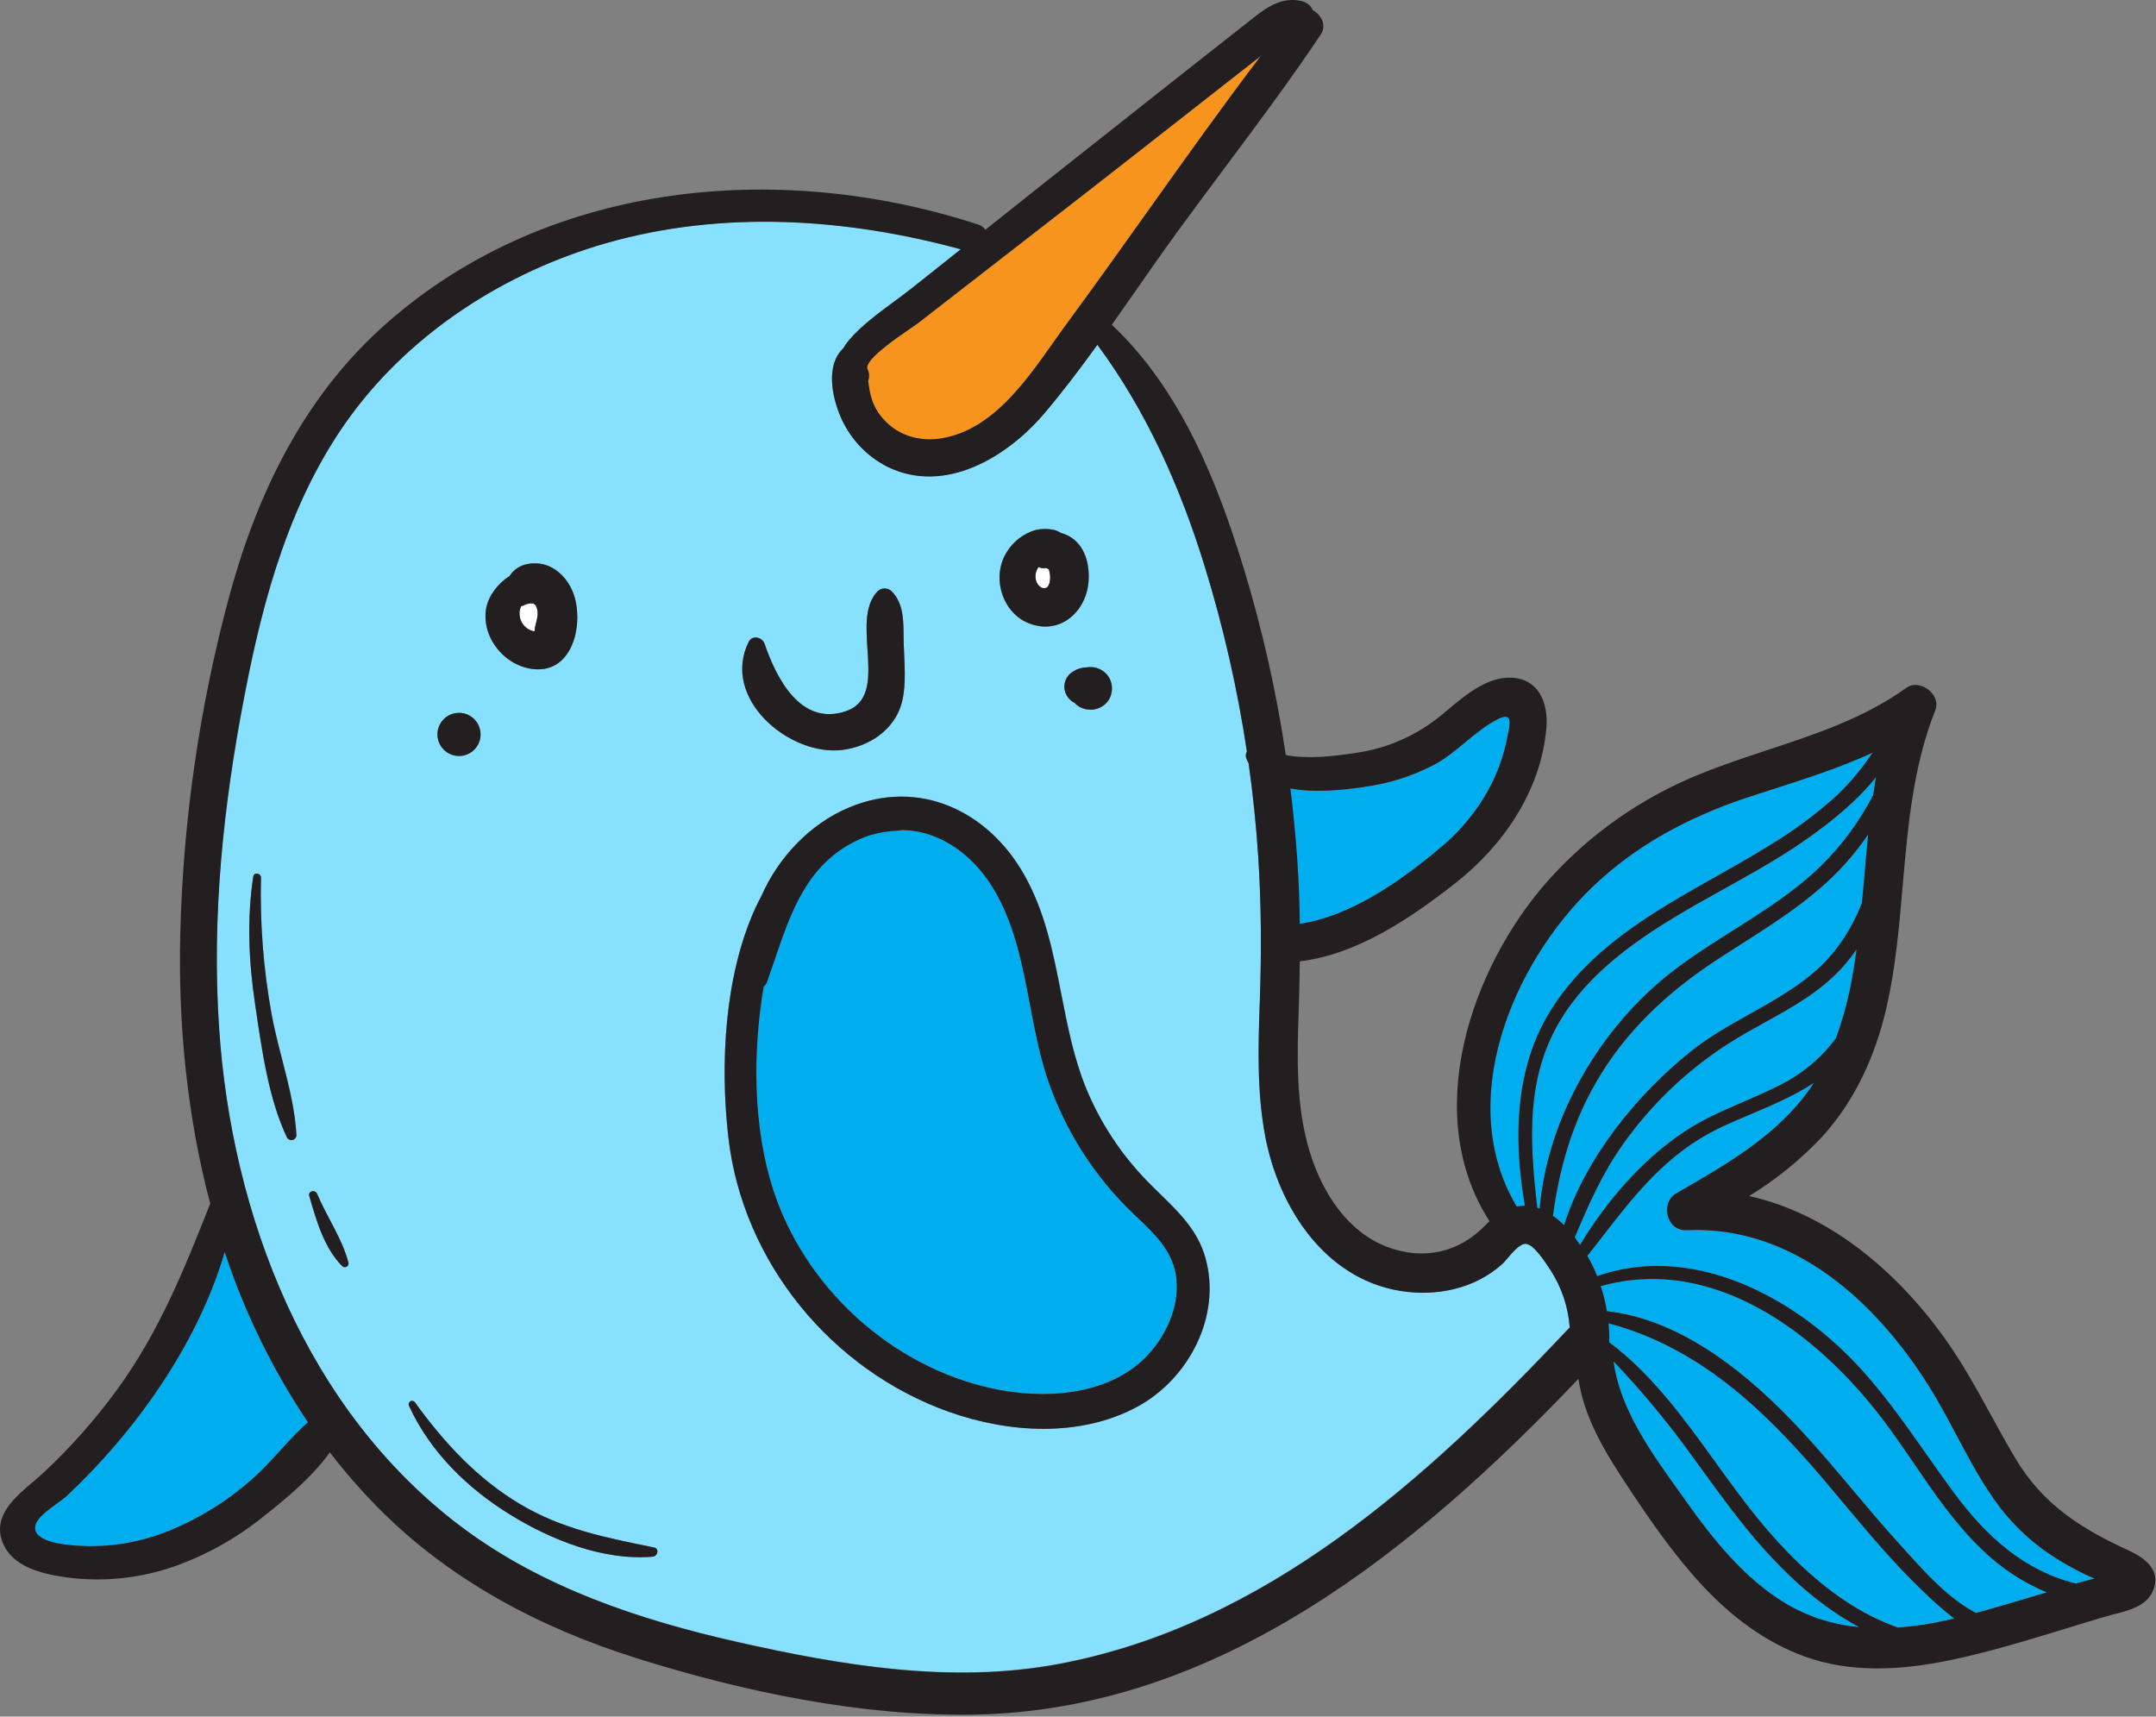 <svg width="579" height="461" viewBox="0 0 579 461" fill="none" xmlns="http://www.w3.org/2000/svg">
<rect x="0" y="0" width="579" height="461" fill="#808080" stroke="none"/>
<path d="M505.577 381.109C487.847 357.839 460.047 336.909 429.877 345.379C430.606 347.568 431.161 349.812 431.537 352.089C452.027 354.419 469.977 369.449 483.537 383.989C492.747 393.899 501.017 404.639 510.107 414.649C516.177 421.319 522.687 428.939 530.647 433.149C536.097 431.679 541.507 430.039 546.917 428.439L549.687 427.619C543.18 424.895 537.249 420.962 532.207 416.029C521.537 405.899 514.407 392.709 505.577 381.109Z" fill="#00AEEF"/>
<path d="M489.527 397.059C473.437 378.119 455.917 361.679 431.947 355.329C432.077 356.699 432.157 358.079 432.157 359.469C432.162 359.777 432.135 360.086 432.077 360.389C448.577 372.709 459.167 391.959 471.967 407.689C478.707 415.969 486.317 423.749 495.217 429.689C499.694 432.733 504.535 435.202 509.627 437.039C514.476 436.671 519.288 435.919 524.017 434.789L524.787 434.599C521.872 432.328 519.091 429.891 516.457 427.299C506.667 417.999 498.267 407.349 489.527 397.059Z" fill="#00AEEF"/>
<path d="M473.287 415.539C465.687 406.969 459.207 397.489 452.417 388.289C446.515 380.322 440.13 372.724 433.297 365.539C435.157 379.479 444.767 391.819 452.667 402.969C460.007 413.379 468.407 423.829 479.407 430.539C485.453 434.173 492.249 436.379 499.277 436.989C498.517 436.569 497.777 436.159 497.067 435.739C488.037 430.459 480.177 423.299 473.287 415.539Z" fill="#00AEEF"/>
<path d="M485.547 225.119C473.727 233.489 460.547 239.639 448.267 247.229C435.327 255.229 422.647 265.129 416.267 279.359C409.887 293.589 411.157 309.179 412.847 324.359L413.507 324.599C415.567 300.029 429.877 275.939 448.877 261.129C461.877 251.039 477.157 244.129 488.997 232.609C494.669 227.046 499.41 220.607 503.037 213.539C503.267 211.939 503.517 210.339 503.807 208.739C498.667 215.209 491.827 220.669 485.547 225.119Z" fill="#00AEEF"/>
<path d="M461.408 257.539C448.008 266.289 436.558 276.879 428.538 290.869C422.088 302.109 418.788 313.989 417.088 326.479C418.161 327.227 419.165 328.071 420.088 328.999C425.878 310.709 439.958 293.619 454.238 282.249C464.318 274.249 476.748 269.769 486.618 261.589C493.128 256.189 497.158 249.689 500.078 242.509C500.658 236.369 501.138 230.209 501.778 224.089C500.338 226.179 498.778 228.209 497.168 230.149C487.308 241.869 473.998 249.299 461.408 257.539Z" fill="#00AEEF"/>
<path d="M464.058 280.349C452.964 287.488 443.352 296.699 435.748 307.479C430.218 315.309 426.548 323.699 422.928 332.319C423.428 332.959 423.928 333.619 424.358 334.319C431.458 322.459 441.278 311.209 452.498 303.829C460.288 298.699 469.208 295.829 477.498 291.659C483.644 288.714 488.98 284.317 493.048 278.849C494.976 273.551 496.435 268.093 497.408 262.539C497.868 260.049 498.248 257.539 498.598 255.049C497.598 256.429 496.598 257.759 495.508 259.049C486.988 268.939 474.818 273.439 464.058 280.349Z" fill="#00AEEF"/>
<path d="M426.258 337.279C427.265 339.024 428.148 340.839 428.898 342.709C453.548 334.089 479.848 347.159 497.368 365.159C507.918 375.979 515.708 388.709 524.638 400.799C533.568 412.889 543.638 421.799 557.478 425.299L559.158 424.809C559.768 424.629 561.028 424.309 562.448 423.949C561.218 423.429 560.198 422.949 559.888 422.819C556.849 421.339 553.907 419.669 551.078 417.819C545.777 414.35 541.092 410.021 537.218 405.009C529.478 394.899 524.668 382.839 517.898 372.099C503.588 349.399 481.428 329.099 452.898 330.409C447.528 330.659 445.758 323.039 450.208 320.469C461.918 313.719 474.118 306.819 482.988 296.379C484.471 294.618 485.84 292.764 487.088 290.829C479.088 296.099 468.938 299.429 461.418 303.109C445.538 310.849 436.618 324.129 426.258 337.279Z" fill="#00AEEF"/>
<path d="M281.708 157.019C282.084 155.934 282.132 154.762 281.848 153.649C281.578 152.819 281.938 153.289 281.748 153.069C281.188 152.359 280.218 152.599 280.478 152.659C280.55 152.671 280.625 152.671 280.698 152.659C280.625 152.671 280.55 152.671 280.478 152.659C279.93 152.651 279.391 152.525 278.898 152.289C278.03 153.464 277.833 155.004 278.378 156.359C279.078 157.929 280.908 158.779 281.708 157.019Z" fill="white"/>
<path d="M17.978 401.689C15.878 403.689 10.558 406.599 9.628 409.259C7.878 414.259 17.998 414.879 20.628 415.099C29.165 415.679 37.721 414.279 45.628 411.009C53.487 407.773 60.766 403.277 67.178 397.699C72.768 392.919 77.178 386.769 82.688 381.969C73.176 367.823 65.655 352.435 60.338 336.239C53.068 361.059 36.188 384.629 17.978 401.689Z" fill="#00AEEF"/>
<path d="M232.947 99.169C233.436 100.154 233.497 101.297 233.117 102.329C233.497 105.439 234.027 108.499 236.297 111.499C240.347 116.839 246.627 118.859 253.157 117.689C268.507 114.919 277.877 98.599 286.337 87.109C303.887 63.269 320.647 38.649 338.557 15.039L337.867 15.599L322.037 27.989C312.11 35.756 302.18 43.526 292.247 51.299C281.987 59.299 271.71 67.279 261.417 75.239C256.47 79.092 251.514 82.939 246.547 86.779C244.497 88.359 231.667 96.359 232.947 99.169Z" fill="#F7941E"/>
<path fill-rule="evenodd" clip-rule="evenodd" d="M404.837 337.893C406.323 336.135 408.334 333.756 409.948 334.029C412.053 334.394 414.715 338.489 416.056 340.551L416.207 340.783C416.279 340.893 416.346 340.995 416.408 341.089C419.384 345.695 421.149 350.979 421.538 356.449L421.118 356.849C383.418 396.849 340.008 436.439 284.118 446.849C255.438 452.189 226.098 447.259 197.998 440.919C171.698 434.999 145.528 426.299 123.768 409.919C82.208 378.609 62.108 326.399 58.768 275.799C56.808 246.029 59.918 216.129 65.568 186.909C70.708 160.389 78.058 133.459 94.348 111.389C110.948 88.909 135.988 72.949 162.688 65.289C193.828 56.359 227.018 58.469 258.018 66.909L245.128 77.159C243.519 78.44 241.803 79.705 240.063 80.987L240.063 80.987L240.063 80.987L240.062 80.987C235.757 84.16 231.309 87.438 227.998 91.319C227.407 92.014 226.878 92.761 226.418 93.549C221.748 97.999 223.388 106.329 225.638 111.629C228.097 117.553 232.59 122.404 238.308 125.309C253.798 132.899 270.608 122.649 280.528 110.899C285.498 105.009 290.168 98.839 294.708 92.559C307.988 110.499 317.038 130.969 323.588 152.259C328.568 168.46 332.335 185.009 334.858 201.769C334.504 202.38 334.466 203.125 334.758 203.769C334.928 204.179 335.118 204.559 335.318 204.939C336.484 213.246 337.344 221.579 337.898 229.939C338.728 242.759 338.788 255.569 338.338 268.399C337.908 280.689 337.488 293.049 339.798 305.199C343.398 324.139 355.698 343.289 375.978 346.629C385.708 348.229 396.038 346.109 403.488 339.389C403.843 339.068 404.306 338.52 404.837 337.893ZM68.828 271.845C70.474 283.02 72.31 295.483 77.098 305.539C77.416 306.045 78.027 306.283 78.604 306.127C79.181 305.971 79.588 305.456 79.608 304.859C79.254 298.076 77.503 291.27 75.762 284.503C74.701 280.376 73.643 276.263 72.908 272.179C70.725 260.127 69.78 247.883 70.088 235.639C70.118 234.479 68.208 234.169 68.018 235.359C66.268 246.939 66.808 258.219 68.538 269.879C68.634 270.529 68.731 271.185 68.828 271.845ZM91.898 340.009C87.106 335.296 84.967 327.835 83.157 321.519L83.068 321.209C82.658 319.809 84.658 319.369 85.178 320.629C86.152 322.946 87.356 325.237 88.566 327.54C90.537 331.289 92.523 335.068 93.558 339.039C93.682 339.475 93.498 339.94 93.108 340.172C92.719 340.404 92.222 340.346 91.898 340.029V340.009ZM297.898 187.829C298.902 186.019 298.902 183.819 297.898 182.009L297.858 181.989C296.612 179.905 294.209 178.806 291.818 179.229C290.531 179.244 289.274 179.618 288.188 180.309C286.729 181.165 285.832 182.728 285.828 184.419C285.871 186.102 286.758 187.651 288.188 188.539L288.588 188.709L288.788 188.949C289.68 189.843 290.852 190.404 292.108 190.539C294.409 190.893 296.696 189.823 297.898 187.829ZM270.308 148.339C272.079 145.382 274.918 143.217 278.238 142.289C279.805 141.969 281.421 141.969 282.988 142.289C283.669 142.455 284.315 142.74 284.898 143.129C286.4 143.501 287.779 144.26 288.898 145.329C291.758 147.989 292.588 152.329 292.328 156.039C291.778 164.039 284.928 170.479 276.688 167.529C269.168 164.859 266.148 155.029 270.308 148.339ZM205.328 172.889C204.728 171.139 202.078 170.429 201.078 172.339C193.508 187.539 211.988 203.209 226.298 201.389C233.348 200.499 240.118 196.059 242.118 188.929C243.234 184.91 243.021 180.31 242.821 175.985L242.821 175.984C242.767 174.81 242.713 173.656 242.688 172.539C242.674 171.946 242.669 171.346 242.664 170.742V170.741C242.628 166.444 242.59 161.965 239.478 158.809C238.419 157.764 236.717 157.764 235.658 158.809C232.184 162.444 232.578 168.454 232.964 174.354C233.439 181.6 233.902 188.679 227.178 190.989C214.978 195.179 208.448 182.009 205.328 172.889ZM130.548 163.459C131.098 160.169 133.628 156.749 136.818 154.719C138.368 152.369 140.868 151.109 144.348 151.319C148.768 151.589 152.248 155.039 153.828 158.959C156.828 166.459 154.378 179.849 144.458 179.759C136.248 179.689 129.178 171.619 130.548 163.459ZM126.476 192.442C124.186 190.907 121.131 191.203 119.178 193.149C118.105 194.242 117.496 195.707 117.478 197.239C117.476 199.996 119.421 202.37 122.125 202.911C124.828 203.451 127.537 202.007 128.595 199.462C129.653 196.916 128.766 193.977 126.476 192.442ZM175.318 418.059C162.148 419.219 148.048 413.569 136.998 406.759C125.568 399.759 115.468 389.869 109.858 377.549C109.639 377.111 109.797 376.579 110.219 376.332C110.64 376.084 111.182 376.205 111.458 376.609C119.228 387.409 128.158 397.069 139.668 403.939C150.687 410.516 161.908 412.795 174.041 415.258C174.581 415.368 175.124 415.478 175.668 415.589C177.138 415.899 176.628 417.939 175.318 418.059ZM254.938 379.179C270.868 384.809 290.038 386.049 305.318 377.809H305.408C319.258 370.309 328.118 353.429 323.718 337.739C321.693 330.496 316.634 325.574 311.497 320.576C310.344 319.453 309.186 318.326 308.058 317.169C301.033 309.963 295.455 301.476 291.628 292.169C288.349 284.095 286.675 275.539 285.003 266.992C282.825 255.861 280.651 244.746 274.938 234.739C265.188 217.679 246.738 208.949 227.938 216.859C217.578 221.219 209.038 230.159 204.448 240.649C203.908 241.649 203.388 242.699 202.908 243.699C194.528 261.969 193.328 285.759 195.598 305.469C199.448 338.919 223.278 367.969 254.938 379.179Z" fill="#88E0FF"/>
<path d="M143.007 169.449L143.587 169.519C143.587 167.599 144.757 165.769 144.297 163.719C143.837 161.669 142.737 161.929 141.297 162.269C140.89 162.529 140.44 162.715 139.967 162.819C139.875 163.014 139.795 163.214 139.727 163.419C138.978 165.989 140.443 168.682 143.007 169.449Z" fill="white"/>
<path d="M304.607 326.129C293.841 315.927 285.774 303.214 281.127 289.129C275.877 273.039 275.927 255.069 267.607 240.029C261.977 229.829 252.677 222.959 242.097 222.879C241.911 222.963 241.71 223.007 241.507 223.009C238.816 223.083 236.146 223.51 233.567 224.279C232.286 224.7 231.036 225.211 229.827 225.809C214.577 233.279 211.207 249.209 205.927 263.809C205.756 264.253 205.461 264.638 205.077 264.919C202.127 282.509 202.187 302.429 207.557 319.199C216.037 345.649 239.217 366.879 266.357 372.819C280.197 375.819 297.537 374.959 307.997 364.149C313.107 358.879 316.637 351.059 315.997 343.619C315.247 335.909 309.867 331.169 304.607 326.129Z" fill="#00AEEF"/>
<path d="M407.318 324.019C408.047 323.882 408.787 323.818 409.528 323.829C407.198 310.219 406.788 295.769 411.108 282.719C415.428 269.669 424.888 259.209 435.848 250.979C448.158 241.729 462.138 235.169 475.168 227.069C481.701 223.152 487.83 218.6 493.468 213.479C497.01 210.055 500.169 206.256 502.888 202.149C491.958 207.149 480.228 210.489 468.768 214.349C453.318 219.569 439.278 227.009 427.468 238.409C405.988 259.149 390.678 296.099 407.318 324.019Z" fill="#00AEEF"/>
<path d="M349.027 248.139C362.787 246.139 376.547 236.349 386.727 227.729C392.581 222.917 397.351 216.923 400.727 210.139C402.566 206.326 403.911 202.293 404.727 198.139C405.327 195.139 406.597 190.959 402.287 193.139C396.087 196.249 391.497 201.899 385.417 205.259C379.449 208.448 372.949 210.522 366.237 211.379C361.007 212.129 353.137 213.049 346.447 211.819C347.241 218.232 347.857 224.656 348.297 231.089C348.747 236.769 348.947 242.449 349.027 248.139Z" fill="#00AEEF"/>
<path fill-rule="evenodd" clip-rule="evenodd" d="M415.687 236.539C394.877 260.069 381.577 299.389 400.017 327.969L400 327.985L399.999 327.986L399.999 327.986C399.625 328.33 399.261 328.665 398.897 329.049C391.787 336.459 382.167 338.539 372.457 334.829C361.717 330.739 355.047 320.069 351.797 309.529C347.917 296.939 348.347 283.639 348.797 270.619C348.924 266.466 349.014 262.319 349.067 258.179C364.507 256.329 378.757 246.629 390.707 237.289C403.707 227.119 413.847 212.359 415.287 195.509C415.797 189.649 413.797 183.179 407.287 182.139C400.267 181.01 393.926 186.332 388.733 190.69C388.223 191.118 387.725 191.537 387.237 191.939C380.554 197.498 372.442 201.068 363.827 202.239C358.017 203.109 351.337 203.919 345.307 202.779C342.796 185.907 339.049 169.242 334.097 152.919C326.827 129.039 317.007 104.619 298.587 87.219C300.752 84.161 302.896 81.087 305.037 78.016L305.038 78.014L305.04 78.013L305.041 78.011L305.042 78.009L305.044 78.007L305.045 78.005L305.046 78.003L305.047 78.001L305.049 78L305.051 77.996C308.773 72.659 312.488 67.333 316.287 62.119C320.423 56.442 324.634 50.8 328.847 45.154L328.848 45.153C337.676 33.324 346.517 21.477 354.707 9.259C356.357 6.799 354.817 3.959 352.587 2.749C352.045 1.551 350.99 0.661 349.717 0.329C344.207 -1.021 340.077 2.009 335.927 5.329L317.327 19.959C305.267 29.479 293.217 39.006 281.177 48.539L264.627 61.699C264.138 61.016 263.434 60.516 262.627 60.279C208.427 42.629 145.497 48.829 102.197 88.279C81.457 107.199 69.198 132.419 61.828 159.169C53.669 189.119 49.163 219.946 48.407 250.979C47.837 275.169 50.248 299.799 56.458 323.249C49.458 340.909 42.727 357.759 31.407 373.249C25.569 381.247 18.99 388.676 11.758 395.439C10.892 396.25 9.909 397.082 8.891 397.945C3.943 402.135 -1.869 407.058 0.577 413.899C3.157 421.099 11.967 422.849 18.578 423.709C28.234 424.885 38.032 423.8 47.197 420.539C55.844 417.417 63.901 412.856 71.028 407.049C77.028 402.319 83.938 396.559 88.578 390.049C92.519 395.174 96.767 400.056 101.297 404.669C120.617 424.329 144.917 437.129 171.037 445.349C199.687 454.349 231.247 460.969 261.377 460.479C327.377 459.419 380.457 415.929 423.887 370.309C425.397 380.619 430.887 389.749 436.687 398.539C442.967 408.049 449.467 417.539 457.257 425.879C465.047 434.219 474.037 441.019 484.687 444.879C497.187 449.419 510.797 448.519 523.597 445.879C534.152 443.69 544.528 440.509 554.867 437.338L554.868 437.338C558.37 436.264 561.868 435.191 565.367 434.159C566.119 433.938 566.92 433.733 567.742 433.522C571.824 432.479 576.438 431.299 578.177 427.279C580.508 421.869 576.227 418.489 571.797 416.459C558.997 410.609 548.617 404.059 541.267 391.709C539.002 387.906 536.88 384.038 534.76 380.174C530.816 372.985 526.88 365.811 522.047 359.099C509.157 341.209 491.157 325.989 469.747 321.209C476.939 316.8 483.515 311.461 489.307 305.329C498.237 295.509 503.697 283.389 506.637 270.539C509.079 259.806 510.031 248.811 510.981 237.825C512.365 221.819 513.748 205.835 519.737 190.719C521.397 186.529 515.587 182.129 511.957 184.719C500.701 192.823 487.752 197.105 474.774 201.397C468.694 203.408 462.609 205.42 456.687 207.829C440.989 214.107 426.956 223.934 415.687 236.539ZM366.287 211.329C373 210.472 379.499 208.398 385.467 205.209C388.367 203.606 390.928 201.485 393.487 199.366L393.487 199.366C396.292 197.042 399.095 194.721 402.337 193.089C406.191 191.158 405.552 194.279 404.973 197.106C404.905 197.44 404.837 197.771 404.777 198.089C403.961 202.243 402.617 206.276 400.777 210.089C397.402 216.873 392.631 222.867 386.777 227.679C376.597 236.299 362.837 246.089 349.077 248.089C348.997 242.399 348.797 236.719 348.397 231.019C347.957 224.592 347.341 218.169 346.547 211.749C353.187 213.029 361.057 212.109 366.287 211.359V211.329ZM322.077 27.959C312.157 35.752 302.227 43.522 292.287 51.269L292.247 51.299C281.974 59.279 271.711 67.249 261.457 75.209C256.517 79.062 251.561 82.909 246.587 86.749C246.222 87.031 245.513 87.517 244.603 88.141C240.409 91.018 231.936 96.83 232.987 99.139C233.476 100.124 233.538 101.267 233.157 102.299C233.537 105.409 234.067 108.469 236.337 111.469C240.387 116.809 246.667 118.829 253.197 117.659C266.421 115.273 275.206 102.831 282.795 92.084C284.016 90.356 285.205 88.671 286.377 87.079C293.723 77.101 300.93 66.987 308.14 56.867C318.158 42.807 328.183 28.737 338.597 15.009L337.907 15.569L322.077 27.959ZM67.188 397.699C60.775 403.277 53.496 407.773 45.638 411.009C37.73 414.279 29.175 415.679 20.637 415.099C20.556 415.092 20.468 415.085 20.373 415.077L20.364 415.076C17.384 414.832 7.953 414.061 9.637 409.259C10.272 407.445 12.949 405.495 15.253 403.817C16.327 403.035 17.32 402.312 17.988 401.689C36.197 384.629 53.078 361.059 60.347 336.239C65.668 352.436 73.192 367.823 82.707 381.969C80.032 384.308 77.606 386.968 75.174 389.634L75.174 389.634C72.617 392.438 70.053 395.249 67.188 397.699ZM284.187 446.929C340.077 436.499 383.487 396.929 421.187 356.929L421.557 356.539C421.166 351.052 419.391 345.754 416.397 341.139C416.337 341.046 416.271 340.945 416.199 340.836C414.915 338.866 412.023 334.43 409.947 334.079C408.333 333.806 406.323 336.184 404.836 337.943C404.306 338.57 403.842 339.118 403.487 339.439C396.037 346.159 385.707 348.279 375.977 346.679C355.697 343.339 343.397 324.189 339.797 305.249C337.487 293.099 337.907 280.739 338.337 268.449C338.787 255.619 338.727 242.809 337.897 229.989C337.344 221.609 336.484 213.276 335.317 204.989C335.117 204.609 334.927 204.229 334.757 203.819C334.466 203.175 334.503 202.43 334.857 201.819C332.335 185.059 328.568 168.51 323.587 152.309C317.037 131.019 307.987 110.549 294.707 92.609C290.167 98.889 285.527 105.059 280.527 110.949C270.607 122.699 253.797 132.959 238.307 125.359C232.589 122.454 228.096 117.603 225.637 111.679C223.417 106.379 221.747 98.049 226.417 93.599C226.878 92.811 227.406 92.064 227.997 91.369C231.309 87.487 235.757 84.21 240.062 81.037C241.802 79.755 243.519 78.49 245.127 77.209L258.017 66.959C227.007 58.519 193.827 56.409 162.687 65.339C135.987 72.999 110.947 88.959 94.347 111.439C78.058 133.539 70.707 160.409 65.638 186.989C59.987 216.209 56.837 246.109 58.837 275.879C62.157 326.479 82.257 378.689 123.837 409.999C145.597 426.369 171.767 435.069 198.067 440.999C226.187 447.339 255.507 452.269 284.187 446.929ZM479.407 430.539C468.407 423.859 460.037 413.409 452.697 403.039C452.002 402.057 451.293 401.066 450.577 400.066C443.165 389.703 435.024 378.322 433.327 365.609C440.144 372.769 446.516 380.34 452.407 388.279C453.927 390.338 455.431 392.41 456.935 394.483L456.935 394.484L456.935 394.484L456.935 394.484L456.936 394.484L456.936 394.484L456.936 394.484L456.936 394.485C462.154 401.677 467.378 408.877 473.277 415.529C480.167 423.299 488.027 430.459 497.027 435.709C497.737 436.129 498.477 436.539 499.237 436.959C492.226 436.352 485.444 434.157 479.407 430.539ZM509.657 437.099C514.506 436.732 519.318 435.979 524.047 434.849L524.818 434.689C521.902 432.418 519.121 429.981 516.487 427.389C508.699 419.967 501.791 411.71 494.892 403.463L494.888 403.458C493.115 401.34 491.344 399.222 489.557 397.119C473.467 378.179 455.977 361.739 431.977 355.389C432.107 356.759 432.187 358.139 432.187 359.529C432.192 359.838 432.166 360.146 432.107 360.449C443.601 369.017 452.228 380.968 460.731 392.748L460.731 392.749C464.434 397.879 468.114 402.977 471.997 407.749C478.737 415.999 486.347 423.749 495.247 429.749C499.724 432.793 504.565 435.262 509.657 437.099ZM545.333 428.938L543.992 429.337L543.988 429.338C539.553 430.655 535.114 431.974 530.647 433.179C523.371 429.35 517.36 422.7 511.765 416.509L511.761 416.504L511.732 416.473C511.421 416.128 511.11 415.784 510.801 415.443C510.569 415.187 510.338 414.932 510.107 414.679C505.85 409.995 501.772 405.147 497.694 400.298L497.693 400.296C493.064 394.792 488.433 389.287 483.537 384.019C470.007 369.479 452.057 354.449 431.537 352.119C431.162 349.842 430.607 347.598 429.877 345.409C460.047 336.939 487.877 357.869 505.577 381.139C508.525 385.006 511.285 389.05 514.049 393.099L514.049 393.1C519.574 401.194 525.112 409.306 532.177 416.059C537.219 420.992 543.151 424.925 549.657 427.649L546.917 428.469C546.389 428.625 545.861 428.782 545.333 428.938ZM451.05 319.969C462.503 313.37 474.337 306.552 482.997 296.359C484.494 294.599 485.877 292.745 487.137 290.809C481.838 294.298 475.618 296.931 469.838 299.377L469.837 299.378C466.87 300.634 464.018 301.841 461.467 303.089C447.493 309.914 438.909 321.008 429.996 332.528C428.774 334.107 427.546 335.694 426.297 337.279C427.305 339.024 428.187 340.839 428.937 342.709C453.587 334.089 479.887 347.159 497.407 365.159C504.97 372.944 511.144 381.734 517.328 390.537L517.329 390.537C519.739 393.969 522.151 397.402 524.647 400.779C533.547 412.819 543.647 421.809 557.487 425.279L559.167 424.789C559.777 424.609 561.037 424.289 562.457 423.929C561.227 423.409 560.207 422.949 559.897 422.799C556.859 421.319 553.916 419.649 551.087 417.799C545.786 414.33 541.102 410.001 537.227 404.989C532.596 398.939 529.013 392.19 525.432 385.445L525.432 385.444L525.431 385.443C523.028 380.917 520.626 376.391 517.907 372.079C503.587 349.389 481.427 329.059 452.907 330.389C447.537 330.639 445.767 323.019 450.217 320.449L451.05 319.969ZM497.407 262.539C496.428 268.094 494.963 273.551 493.027 278.849C488.96 284.317 483.623 288.714 477.477 291.659C474.393 293.229 471.219 294.602 468.045 295.974L468.044 295.974C462.708 298.281 457.375 300.587 452.477 303.829C441.257 311.209 431.477 322.459 424.337 334.319C423.877 333.649 423.407 332.989 422.907 332.319C426.527 323.699 430.197 315.319 435.727 307.479C443.332 296.699 452.944 287.488 464.037 280.349C467.255 278.283 470.598 276.432 473.932 274.587C481.749 270.26 489.515 265.961 495.487 258.979C496.557 257.729 497.587 256.399 498.577 254.979C498.247 257.539 497.867 260.019 497.407 262.539ZM486.567 261.619C493.077 256.219 497.107 249.719 500.027 242.539C500.272 239.943 500.498 237.348 500.724 234.759L500.725 234.748L500.725 234.746C501.035 231.188 501.345 227.642 501.697 224.119C500.257 226.179 498.717 228.239 497.087 230.179C488.862 240.006 478.176 246.817 467.505 253.618C465.449 254.928 463.394 256.238 461.357 257.569C447.957 266.319 436.487 276.899 428.487 290.899C422.037 302.139 418.737 314.019 417.037 326.509C418.111 327.257 419.115 328.101 420.037 329.029C425.827 310.739 439.907 293.649 454.187 282.279C459.088 278.38 464.544 275.322 469.991 272.27C475.748 269.043 481.496 265.822 486.567 261.619ZM503.027 213.539C499.396 220.601 494.652 227.033 488.977 232.589C481.958 239.425 473.712 244.633 465.462 249.844L465.462 249.844C459.796 253.422 454.13 257.001 448.857 261.109C429.857 275.919 415.547 300.009 413.487 324.579L412.827 324.339C411.137 309.169 409.827 293.689 416.247 279.339C422.667 264.989 435.317 255.199 448.247 247.209C453.079 244.228 458.043 241.468 463.006 238.71L463.007 238.709C470.679 234.445 478.35 230.181 485.527 225.099C491.807 220.649 498.647 215.189 503.787 208.729C503.517 210.349 503.267 211.949 503.037 213.539H503.027ZM502.864 202.16C502.868 202.153 502.873 202.146 502.877 202.139L502.887 202.149C502.88 202.153 502.872 202.156 502.864 202.16ZM493.457 213.469C496.993 210.051 500.147 206.259 502.864 202.16C494.292 206.11 485.228 209.022 476.184 211.928C473.704 212.725 471.225 213.522 468.757 214.339C453.307 219.559 439.267 226.999 427.457 238.399C405.977 259.139 390.667 296.089 407.307 324.009C408.036 323.872 408.776 323.808 409.517 323.819C407.187 310.209 406.717 295.909 411.097 282.709C415.477 269.509 424.837 259.199 435.837 250.969C443.643 245.109 452.122 240.328 460.595 235.551C465.495 232.789 470.394 230.027 475.157 227.059C481.69 223.142 487.82 218.59 493.457 213.469Z" fill="#231F20"/>
<path fill-rule="evenodd" clip-rule="evenodd" d="M291.647 292.199C295.474 301.506 301.052 309.993 308.077 317.199C309.222 318.379 310.397 319.525 311.568 320.667C316.686 325.659 321.715 330.563 323.717 337.839C328.097 353.459 319.237 370.339 305.337 377.839C290.057 386.079 270.887 384.849 254.957 379.209C223.297 367.999 199.467 338.949 195.617 305.499C193.347 285.789 194.547 261.999 202.927 243.729C203.407 242.679 203.917 241.679 204.467 240.679C209.057 230.189 217.597 221.249 227.957 216.889C246.777 208.979 265.227 217.709 274.957 234.769C280.67 244.776 282.845 255.891 285.022 267.022C286.694 275.569 288.368 284.125 291.647 292.199ZM266.357 372.869C280.197 375.889 297.537 375.009 307.997 364.199V364.159C313.107 358.889 316.637 351.069 315.957 343.679C315.278 336.294 310.324 331.599 305.291 326.828C305.063 326.612 304.835 326.396 304.607 326.179C293.841 315.977 285.774 303.264 281.127 289.179C279.091 282.937 277.853 276.409 276.614 269.881C274.657 259.572 272.701 249.263 267.607 240.079C261.977 229.879 252.677 223.009 242.097 222.929C241.911 223.013 241.71 223.058 241.507 223.059C238.816 223.133 236.146 223.56 233.567 224.329C232.286 224.75 231.036 225.261 229.827 225.859C216.687 232.312 212.367 245.032 208.046 257.754C207.352 259.798 206.658 261.841 205.927 263.859C205.756 264.303 205.461 264.688 205.077 264.969C202.127 282.559 202.187 302.479 207.557 319.249C216.037 345.699 239.217 366.929 266.357 372.869Z" fill="#231F20"/>
<path fill-rule="evenodd" clip-rule="evenodd" d="M153.828 158.959C156.858 166.459 154.378 179.849 144.458 179.759C136.248 179.689 129.178 171.619 130.548 163.459C131.098 160.169 133.628 156.719 136.818 154.719C138.348 152.369 140.868 151.109 144.348 151.319C148.768 151.589 152.248 155.039 153.828 158.959ZM139.948 162.819C139.856 163.014 139.776 163.214 139.708 163.419C138.958 165.989 140.423 168.682 142.988 169.449L143.568 169.519C143.58 168.742 143.774 167.991 143.97 167.232C144.259 166.115 144.552 164.981 144.278 163.719C143.833 161.669 142.809 161.91 141.422 162.235C141.374 162.246 141.326 162.258 141.278 162.269C140.87 162.529 140.42 162.715 139.948 162.819Z" fill="#231F20"/>
<path fill-rule="evenodd" clip-rule="evenodd" d="M292.347 156.049C291.797 164.079 284.947 170.489 276.707 167.539C269.167 164.859 266.147 155.029 270.327 148.349C272.099 145.392 274.937 143.227 278.257 142.299C279.824 141.979 281.44 141.979 283.007 142.299C283.688 142.465 284.334 142.749 284.917 143.139C286.419 143.511 287.798 144.27 288.917 145.339C291.777 147.999 292.607 152.319 292.347 156.049ZM280.477 152.639C279.93 152.631 279.391 152.505 278.897 152.269V152.289C278.037 153.459 277.84 154.99 278.377 156.339C279.077 157.909 280.907 158.759 281.707 156.999C282.083 155.914 282.132 154.742 281.847 153.629C281.641 152.995 281.802 153.119 281.805 153.116C281.806 153.114 281.792 153.101 281.747 153.049C281.187 152.339 280.217 152.579 280.477 152.639Z" fill="#231F20"/>
<path d="M288.188 180.339C286.73 181.195 285.832 182.758 285.828 184.449C285.871 186.132 286.758 187.68 288.188 188.569L288.588 188.739L288.788 188.979C289.685 189.861 290.856 190.412 292.108 190.539C294.407 190.866 296.676 189.777 297.858 187.779C298.862 185.969 298.862 183.769 297.858 181.959C296.61 179.901 294.229 178.818 291.858 179.229C290.555 179.246 289.282 179.631 288.188 180.339Z" fill="#231F20"/>
<path d="M123.277 203.029C126.475 203.029 129.067 200.437 129.067 197.239C129.071 194.891 127.659 192.773 125.491 191.872C123.323 190.972 120.826 191.468 119.166 193.128C117.506 194.788 117.01 197.285 117.91 199.453C118.811 201.621 120.929 203.033 123.277 203.029Z" fill="#231F20"/>
<path d="M226.297 201.389C233.347 200.499 240.147 196.059 242.117 188.929C243.537 183.819 242.807 177.769 242.687 172.539C242.577 167.729 243.027 162.409 239.477 158.809C238.418 157.764 236.716 157.764 235.657 158.809C227.917 166.909 239.377 186.809 227.177 190.989C214.977 195.169 208.447 181.989 205.327 172.889C204.727 171.139 202.027 170.429 201.077 172.339C193.507 187.539 211.987 203.209 226.297 201.389Z" fill="#231F20"/>
<path d="M70.087 235.659C70.087 234.499 68.207 234.189 68.017 235.379C66.267 246.959 66.817 258.379 68.537 269.899C70.257 281.419 72.027 294.899 77.097 305.559C77.415 306.065 78.027 306.303 78.603 306.147C79.18 305.991 79.587 305.476 79.607 304.879C79.037 293.959 74.847 282.979 72.907 272.199C70.724 260.147 69.779 247.903 70.087 235.659Z" fill="#231F20"/>
<path d="M85.177 320.649C84.657 319.389 82.657 319.829 83.067 321.229C84.897 327.609 87.067 335.229 91.897 340.029C92.222 340.35 92.724 340.41 93.115 340.174C93.507 339.938 93.689 339.467 93.557 339.029C91.887 332.659 87.737 326.739 85.177 320.649Z" fill="#231F20"/>
<path d="M175.648 415.589C162.908 412.989 151.038 410.719 139.648 403.939C128.258 397.159 119.208 387.409 111.438 376.609C111.162 376.205 110.621 376.084 110.199 376.332C109.778 376.579 109.62 377.111 109.838 377.549C115.448 389.869 125.548 399.719 136.978 406.759C147.978 413.569 162.128 419.219 175.298 418.059C176.628 417.939 177.138 415.899 175.648 415.589Z" fill="#231F20"/>
</svg>

